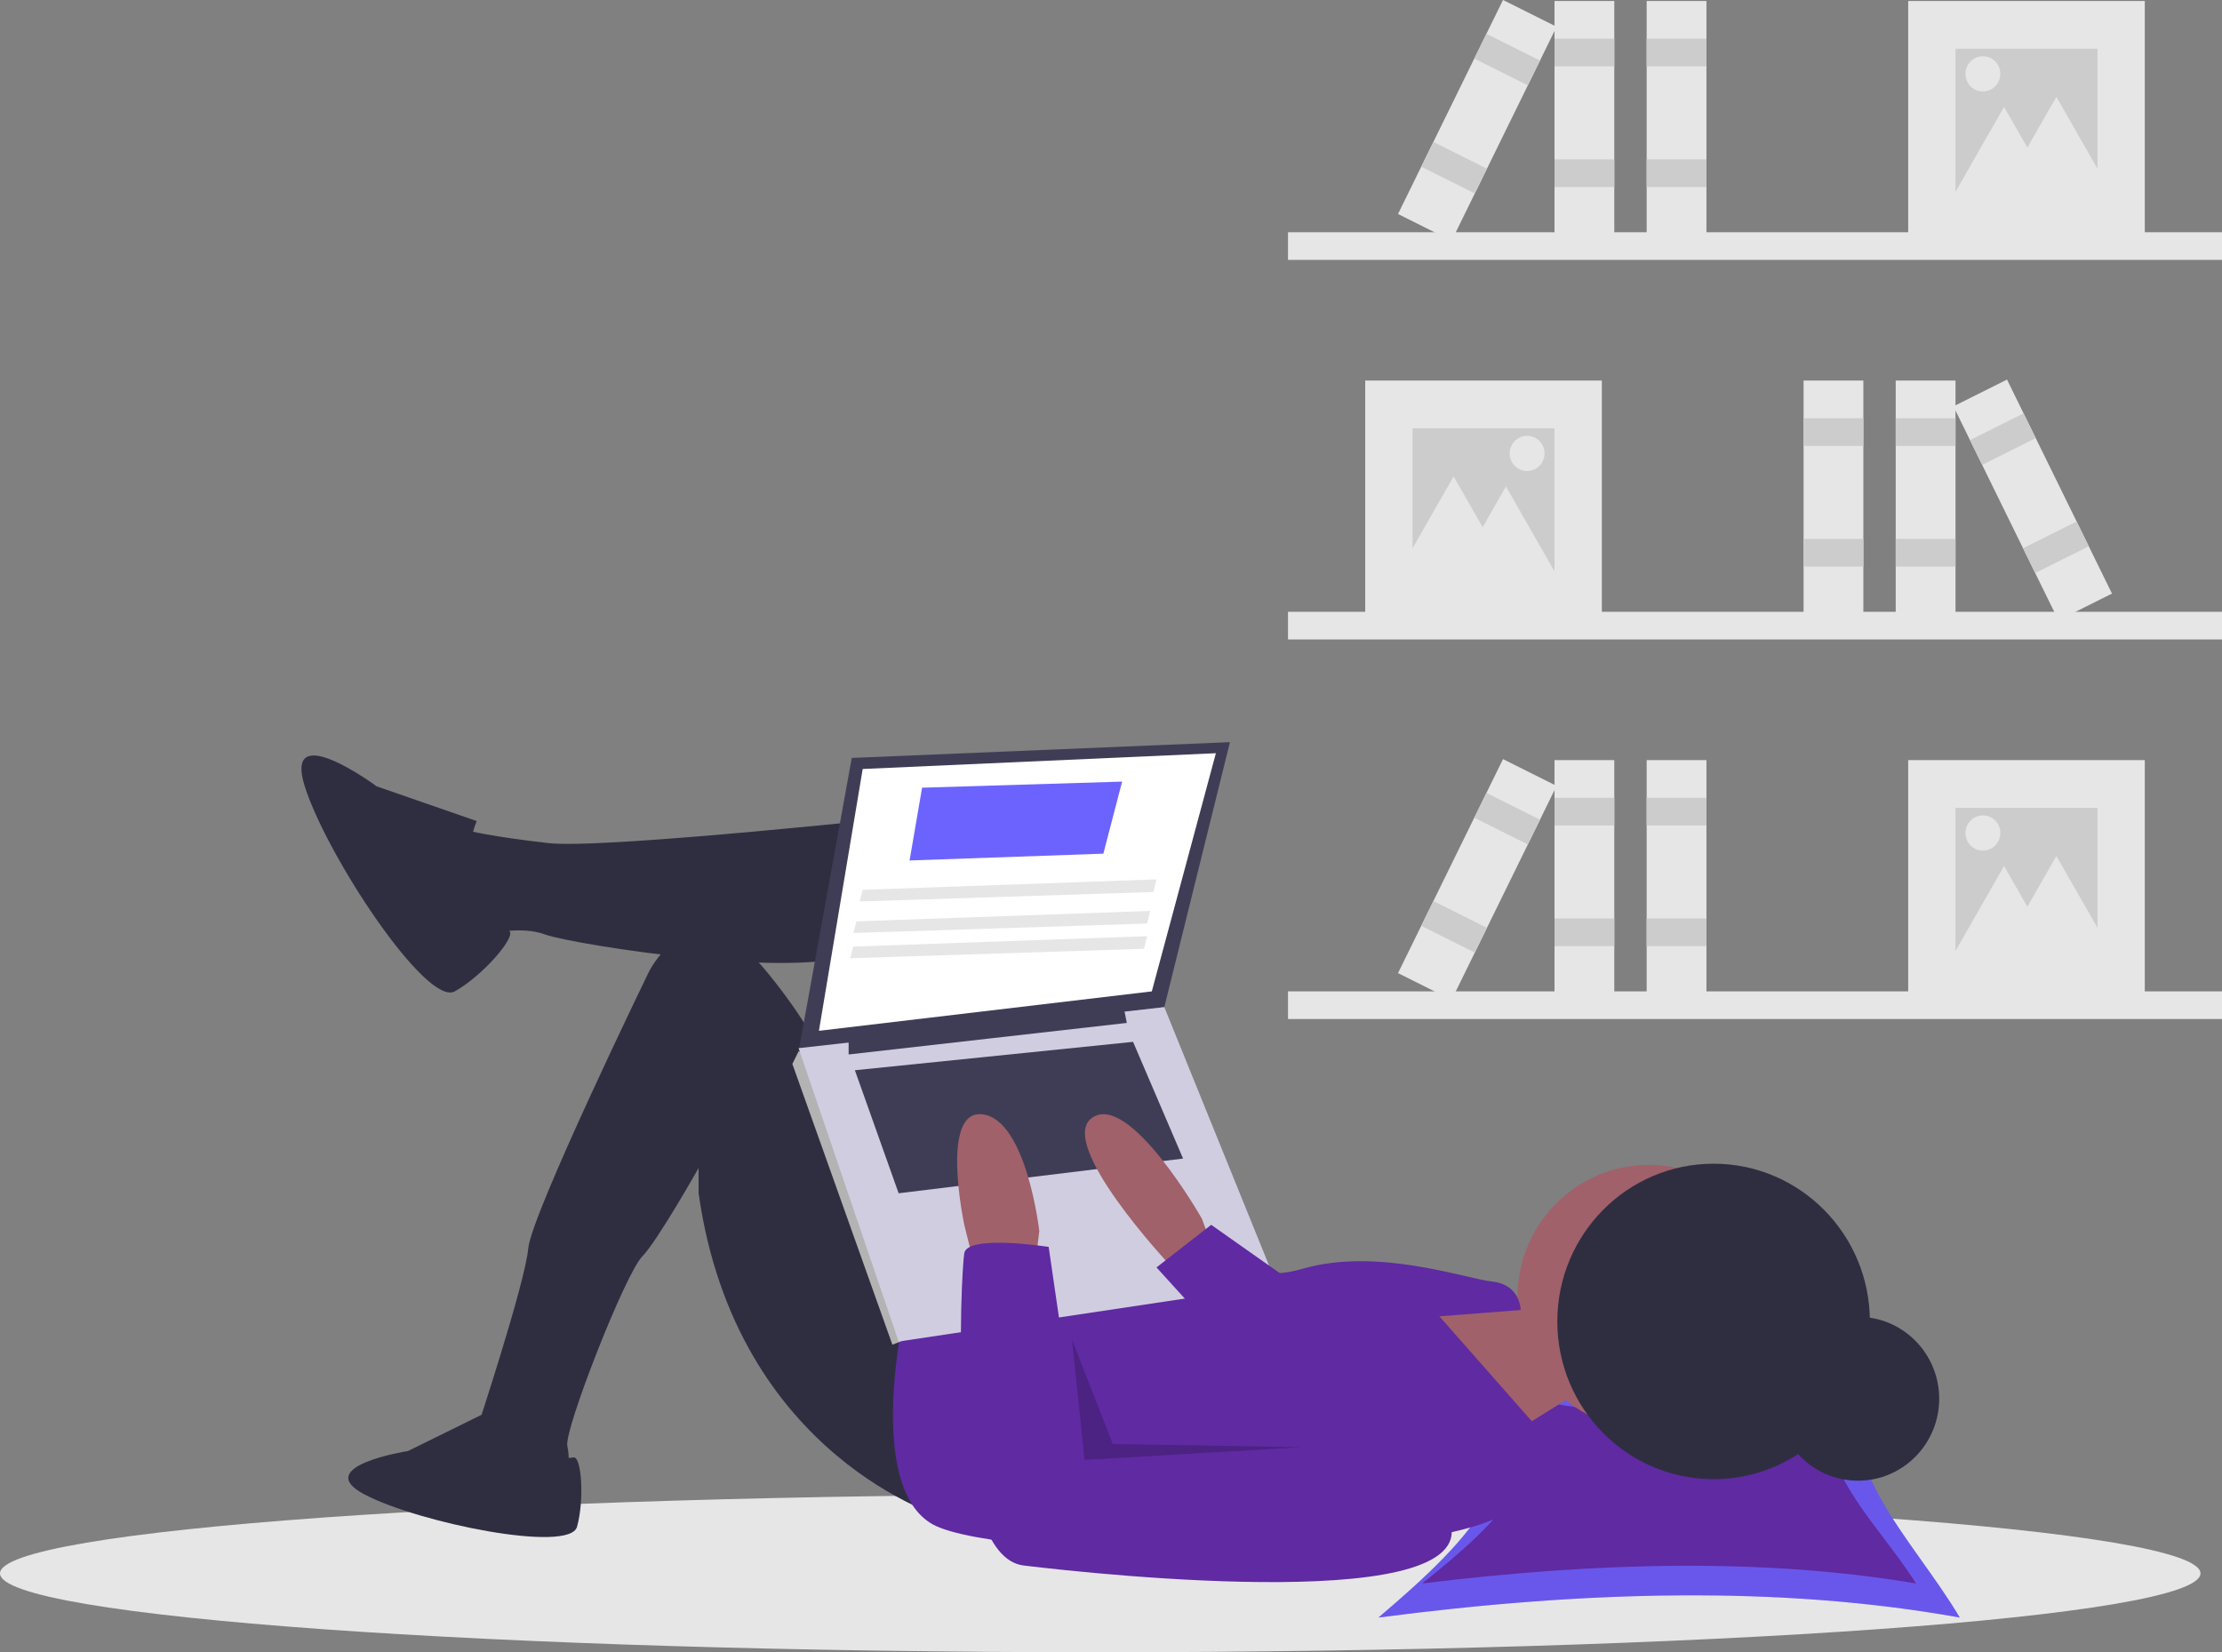 <svg width="995" height="740" viewBox="0 0 995 740" fill="none" xmlns="http://www.w3.org/2000/svg">
<rect x="0" y="0" width="995" height="740" fill="#808080" stroke="none"/>
<g clip-path="url(#clip0)">
<path d="M995 274.008H576.765V286.392H995V274.008Z" fill="#E6E6E6"/>
<path d="M717.292 170.441H611.339V277.392H717.292V170.441Z" fill="#E6E6E6"/>
<path d="M696.102 191.83H632.53V256.001H696.102V191.83Z" fill="#CCCCCC"/>
<path d="M875.664 170.441H848.896V277.392H875.664V170.441Z" fill="#E6E6E6"/>
<path d="M875.664 187.324H848.896V199.708H875.664V187.324Z" fill="#CCCCCC"/>
<path d="M875.664 241.367H848.896V253.751H875.664V241.367Z" fill="#CCCCCC"/>
<path d="M834.397 170.441H807.63V277.392H834.397V170.441Z" fill="#E6E6E6"/>
<path d="M834.397 187.324H807.63V199.708H834.397V187.324Z" fill="#CCCCCC"/>
<path d="M834.397 241.367H807.63V253.751H834.397V241.367Z" fill="#CCCCCC"/>
<path d="M898.727 170L874.738 181.988L921.749 277.835L945.737 265.847L898.727 170Z" fill="#E6E6E6"/>
<path d="M906.15 185.127L882.161 197.115L887.605 208.213L911.593 196.225L906.15 185.127Z" fill="#CCCCCC"/>
<path d="M929.902 233.559L905.914 245.547L911.357 256.645L935.345 244.657L929.902 233.559Z" fill="#CCCCCC"/>
<path d="M650.932 213.373L664.412 236.94L677.891 260.507H650.932H623.973L637.452 236.94L650.932 213.373Z" fill="#E6E6E6"/>
<path d="M674.353 217.865L687.832 241.432L701.313 264.999H674.353H647.394L660.874 241.432L674.353 217.865Z" fill="#E6E6E6"/>
<path d="M683.833 210.964C688.145 210.964 691.64 207.436 691.64 203.084C691.64 198.731 688.145 195.203 683.833 195.203C679.521 195.203 676.026 198.731 676.026 203.084C676.026 207.436 679.521 210.964 683.833 210.964Z" fill="#E6E6E6"/>
<path d="M576.765 116.398L995 116.398V104.015L576.765 104.015V116.398Z" fill="#E6E6E6"/>
<path d="M854.473 107.398L960.426 107.398V0.448L854.473 0.448V107.398Z" fill="#E6E6E6"/>
<path d="M875.664 85.996L939.236 85.996V21.826L875.664 21.826V85.996Z" fill="#CCCCCC"/>
<path d="M696.101 107.398H722.868V0.448H696.101V107.398Z" fill="#E6E6E6"/>
<path d="M696.101 29.715L722.868 29.715V17.331L696.101 17.331V29.715Z" fill="#CCCCCC"/>
<path d="M696.101 83.758H722.868V71.374H696.101V83.758Z" fill="#CCCCCC"/>
<path d="M737.367 107.398H764.134V0.448H737.367V107.398Z" fill="#E6E6E6"/>
<path d="M737.367 29.715L764.134 29.715V17.331L737.367 17.331V29.715Z" fill="#CCCCCC"/>
<path d="M737.367 83.758H764.134V71.374H737.367V83.758Z" fill="#CCCCCC"/>
<path d="M626.028 95.844L650.016 107.832L697.026 11.985L673.038 -0.003L626.028 95.844Z" fill="#E6E6E6"/>
<path d="M660.172 26.227L684.16 38.215L689.604 27.117L665.616 15.129L660.172 26.227Z" fill="#CCCCCC"/>
<path d="M636.42 74.66L660.408 86.648L665.851 75.55L641.863 63.562L636.42 74.66Z" fill="#CCCCCC"/>
<path d="M920.833 43.375L907.354 66.942L893.875 90.509H920.833H947.793L934.312 66.942L920.833 43.375Z" fill="#E6E6E6"/>
<path d="M897.411 47.869L883.932 71.436L870.453 95.003H897.411H924.371L910.892 71.436L897.411 47.869Z" fill="#E6E6E6"/>
<path d="M887.932 40.968C892.243 40.968 895.739 37.44 895.739 33.088C895.739 28.735 892.243 25.207 887.932 25.207C883.62 25.207 880.125 28.735 880.125 33.088C880.125 37.44 883.62 40.968 887.932 40.968Z" fill="#E6E6E6"/>
<path d="M576.765 456.393L995 456.393V444.009L576.765 444.009V456.393Z" fill="#E6E6E6"/>
<path d="M854.473 447.377H960.426V340.426H854.473V447.377Z" fill="#E6E6E6"/>
<path d="M875.664 425.99H939.236V361.82H875.664V425.99Z" fill="#CCCCCC"/>
<path d="M696.101 447.377H722.868V340.426H696.101V447.377Z" fill="#E6E6E6"/>
<path d="M696.101 369.707H722.868V357.323H696.101V369.707Z" fill="#CCCCCC"/>
<path d="M696.101 423.75H722.868V411.366H696.101V423.75Z" fill="#CCCCCC"/>
<path d="M737.367 447.377H764.134V340.426H737.367V447.377Z" fill="#E6E6E6"/>
<path d="M737.367 369.707H764.134V357.323H737.367V369.707Z" fill="#CCCCCC"/>
<path d="M737.367 423.75H764.134V411.366H737.367V423.75Z" fill="#CCCCCC"/>
<path d="M626.028 435.836L650.016 447.824L697.026 351.977L673.038 339.989L626.028 435.836Z" fill="#E6E6E6"/>
<path d="M660.172 366.221L684.16 378.209L689.604 367.111L665.616 355.123L660.172 366.221Z" fill="#CCCCCC"/>
<path d="M636.42 414.654L660.408 426.643L665.851 415.544L641.863 403.556L636.42 414.654Z" fill="#CCCCCC"/>
<path d="M920.833 383.369L907.354 406.936L893.875 430.504H920.833H947.793L934.312 406.936L920.833 383.369Z" fill="#E6E6E6"/>
<path d="M897.411 387.861L883.932 411.428L870.453 434.996H897.411H924.371L910.892 411.428L897.411 387.861Z" fill="#E6E6E6"/>
<path d="M887.932 380.96C892.243 380.96 895.739 377.432 895.739 373.08C895.739 368.727 892.243 365.199 887.932 365.199C883.62 365.199 880.125 368.727 880.125 373.08C880.125 377.432 883.62 380.96 887.932 380.96Z" fill="#E6E6E6"/>
<path d="M492.681 739.996C764.782 739.996 985.363 724.182 985.363 704.675C985.363 685.167 764.782 669.354 492.681 669.354C220.581 669.354 0 685.167 0 704.675C0 724.182 220.581 739.996 492.681 739.996Z" fill="#E6E6E6"/>
<path d="M877.589 724.456C797.253 710.023 709.403 712.423 617.252 724.456C659.253 688.664 695.503 652.872 653.501 617.08C735.43 634.141 746.906 632.414 838.044 617.08C816.905 652.872 856.45 688.664 877.589 724.456Z" fill="#6C63FF"/>
<path opacity="0.2" d="M877.589 724.456C797.253 710.023 709.403 712.423 617.252 724.456C659.253 688.664 695.503 652.872 653.501 617.08C735.43 634.141 746.906 632.414 838.044 617.08C816.905 652.872 856.45 688.664 877.589 724.456Z" fill="#5F2AA2"/>
<path d="M857.994 709.19C789.751 697.67 715.126 699.585 636.847 709.19C672.525 680.62 703.318 652.05 667.639 623.48C737.235 637.099 746.983 635.721 824.402 623.48C806.445 652.05 840.037 680.62 857.994 709.19Z" fill="#5F2AA2"/>
<path d="M832.001 663.161C852.083 663.161 868.362 646.728 868.362 626.458C868.362 606.187 852.083 589.754 832.001 589.754C811.92 589.754 795.64 606.187 795.64 626.458C795.64 646.728 811.92 663.161 832.001 663.161Z" fill="#2F2E41"/>
<path d="M666.939 583.873L692.133 588.112L704.73 624.845L668.339 647.452L626.349 583.873H665.539H666.939Z" fill="#A0616A"/>
<path d="M738.322 640.402C770.789 640.402 797.108 613.835 797.108 581.062C797.108 548.29 770.789 521.723 738.322 521.723C705.856 521.723 679.536 548.29 679.536 581.062C679.536 613.835 705.856 640.402 738.322 640.402Z" fill="#A0616A"/>
<path d="M413.6 364.891C413.6 364.891 270.835 380.432 245.641 377.606C220.447 374.781 209.249 371.955 209.249 371.955C209.249 371.955 192.453 394.56 200.851 404.45C205.555 410.149 211.246 414.937 217.647 418.579C217.647 418.579 233.044 414.34 244.241 418.579C255.438 422.817 368.811 441.184 388.406 424.23C408.002 407.276 413.6 364.891 413.6 364.891Z" fill="#2F2E41"/>
<path d="M423.399 679.951C423.399 679.951 329.621 653.107 312.825 534.428V523.125C312.825 523.125 294.271 555.983 287.631 562.685C279.933 570.455 252.64 640.391 254.039 647.455C255.439 654.52 254.039 657.345 254.039 657.345L213.449 653.107V640.391C213.449 640.391 235.144 574.694 236.544 559.152C237.943 543.611 290.431 435.528 290.431 435.528C290.431 435.528 310.026 394.556 343.618 435.528C377.21 476.501 380.009 504.758 380.009 504.758L423.399 589.529L423.399 679.951Z" fill="#2F2E41"/>
<path d="M213.449 367.713L168.659 352.172C168.659 352.172 126.669 321.089 136.467 352.172C146.265 383.255 191.054 451.071 203.651 444.007C216.248 436.943 231.398 419.408 228.022 416.873C224.646 414.337 202.251 395.97 213.449 367.713Z" fill="#2F2E41"/>
<path d="M218.863 632.049L182.707 649.873C182.707 649.873 138.983 656.663 163.367 669.394C187.752 682.126 255.019 695.706 258.382 683.823C261.745 671.94 260.411 652.22 256.874 652.744C253.337 653.268 228.953 655.814 218.863 632.049Z" fill="#2F2E41"/>
<path d="M405.202 586.711C405.202 586.711 387.006 665.831 417.799 682.785C448.592 699.739 664.14 702.565 680.936 671.482C697.732 640.399 689.334 640.4 689.334 640.4L644.545 589.537L680.936 586.711C680.936 586.711 680.936 575.409 668.339 573.996C655.742 572.583 616.551 558.454 582.959 568.344C549.367 578.234 529.772 548.564 529.772 548.564L405.202 586.711Z" fill="#5F2AA2"/>
<path d="M381.409 339.453L357.614 470.848L521.375 451.068L550.767 332.389L381.409 339.453Z" fill="#3F3D56"/>
<path d="M386.308 344.406L366.712 461.672L515.776 444.012L544.469 337.342L386.308 344.406Z" fill="white"/>
<path d="M363.212 472.258L357.613 470.846L354.815 476.496L399.604 602.24L403.816 600.614L405.202 592.351L363.212 472.258Z" fill="#B3B3B3"/>
<path d="M357.614 469.44L402.403 600.836L571.762 575.404L521.375 451.074L357.614 469.44Z" fill="#D0CDE1"/>
<path d="M380.009 465.203V472.267L504.579 458.138L503.179 451.074L380.009 465.203Z" fill="#3F3D56"/>
<path d="M382.808 479.329L402.404 534.43L529.773 518.889L507.379 466.613L382.808 479.329Z" fill="#3F3D56"/>
<path d="M542.369 557.038L538.17 545.735C538.17 545.735 505.978 489.221 489.182 500.524C472.386 511.827 524.174 566.928 524.174 566.928H540.97L542.369 557.038Z" fill="#A0616A"/>
<path d="M435.995 565.509L431.796 548.554C431.796 548.554 420.598 496.279 440.194 499.105C459.789 501.93 465.388 551.38 465.388 551.38L463.988 562.683L435.995 565.509Z" fill="#A0616A"/>
<path d="M469.587 558.447C469.587 558.447 433.195 552.796 431.796 561.273C430.396 569.75 423.398 696.906 458.389 701.145C493.381 705.383 666.939 723.75 648.743 679.952C630.548 636.154 602.555 641.805 602.555 641.805L483.583 654.521L469.587 558.447Z" fill="#5F2AA2"/>
<path d="M579.46 574.702L542.37 548.564L517.875 567.638L548.668 601.546L579.46 574.702Z" fill="#5F2AA2"/>
<path opacity="0.2" d="M480.085 600.131L485.683 653.819L582.26 648.168L498.28 646.755L480.085 600.131Z" fill="black"/>
<path d="M767.341 662.476C805.991 662.476 837.324 630.848 837.324 591.834C837.324 552.819 805.991 521.191 767.341 521.191C728.69 521.191 697.358 552.819 697.358 591.834C697.358 630.848 728.69 662.476 767.341 662.476Z" fill="#2F2E41"/>
<path d="M407.302 385.378L494.082 382.328L502.479 350.057L412.901 352.785L407.302 385.378Z" fill="#6C63FF"/>
<path d="M384.908 403.738L516.475 399.499L517.875 393.848L386.307 398.524L384.908 403.738Z" fill="#E6E6E6"/>
<path d="M382.108 417.865L513.677 413.626L515.076 407.975L383.507 412.651L382.108 417.865Z" fill="#E6E6E6"/>
<path d="M380.708 429.169L512.276 424.931L513.677 419.279L382.108 423.954L380.708 429.169Z" fill="#E6E6E6"/>
</g>
<defs>
<clipPath id="clip0">
<rect width="995" height="740" fill="white"/>
</clipPath>
</defs>
</svg>
